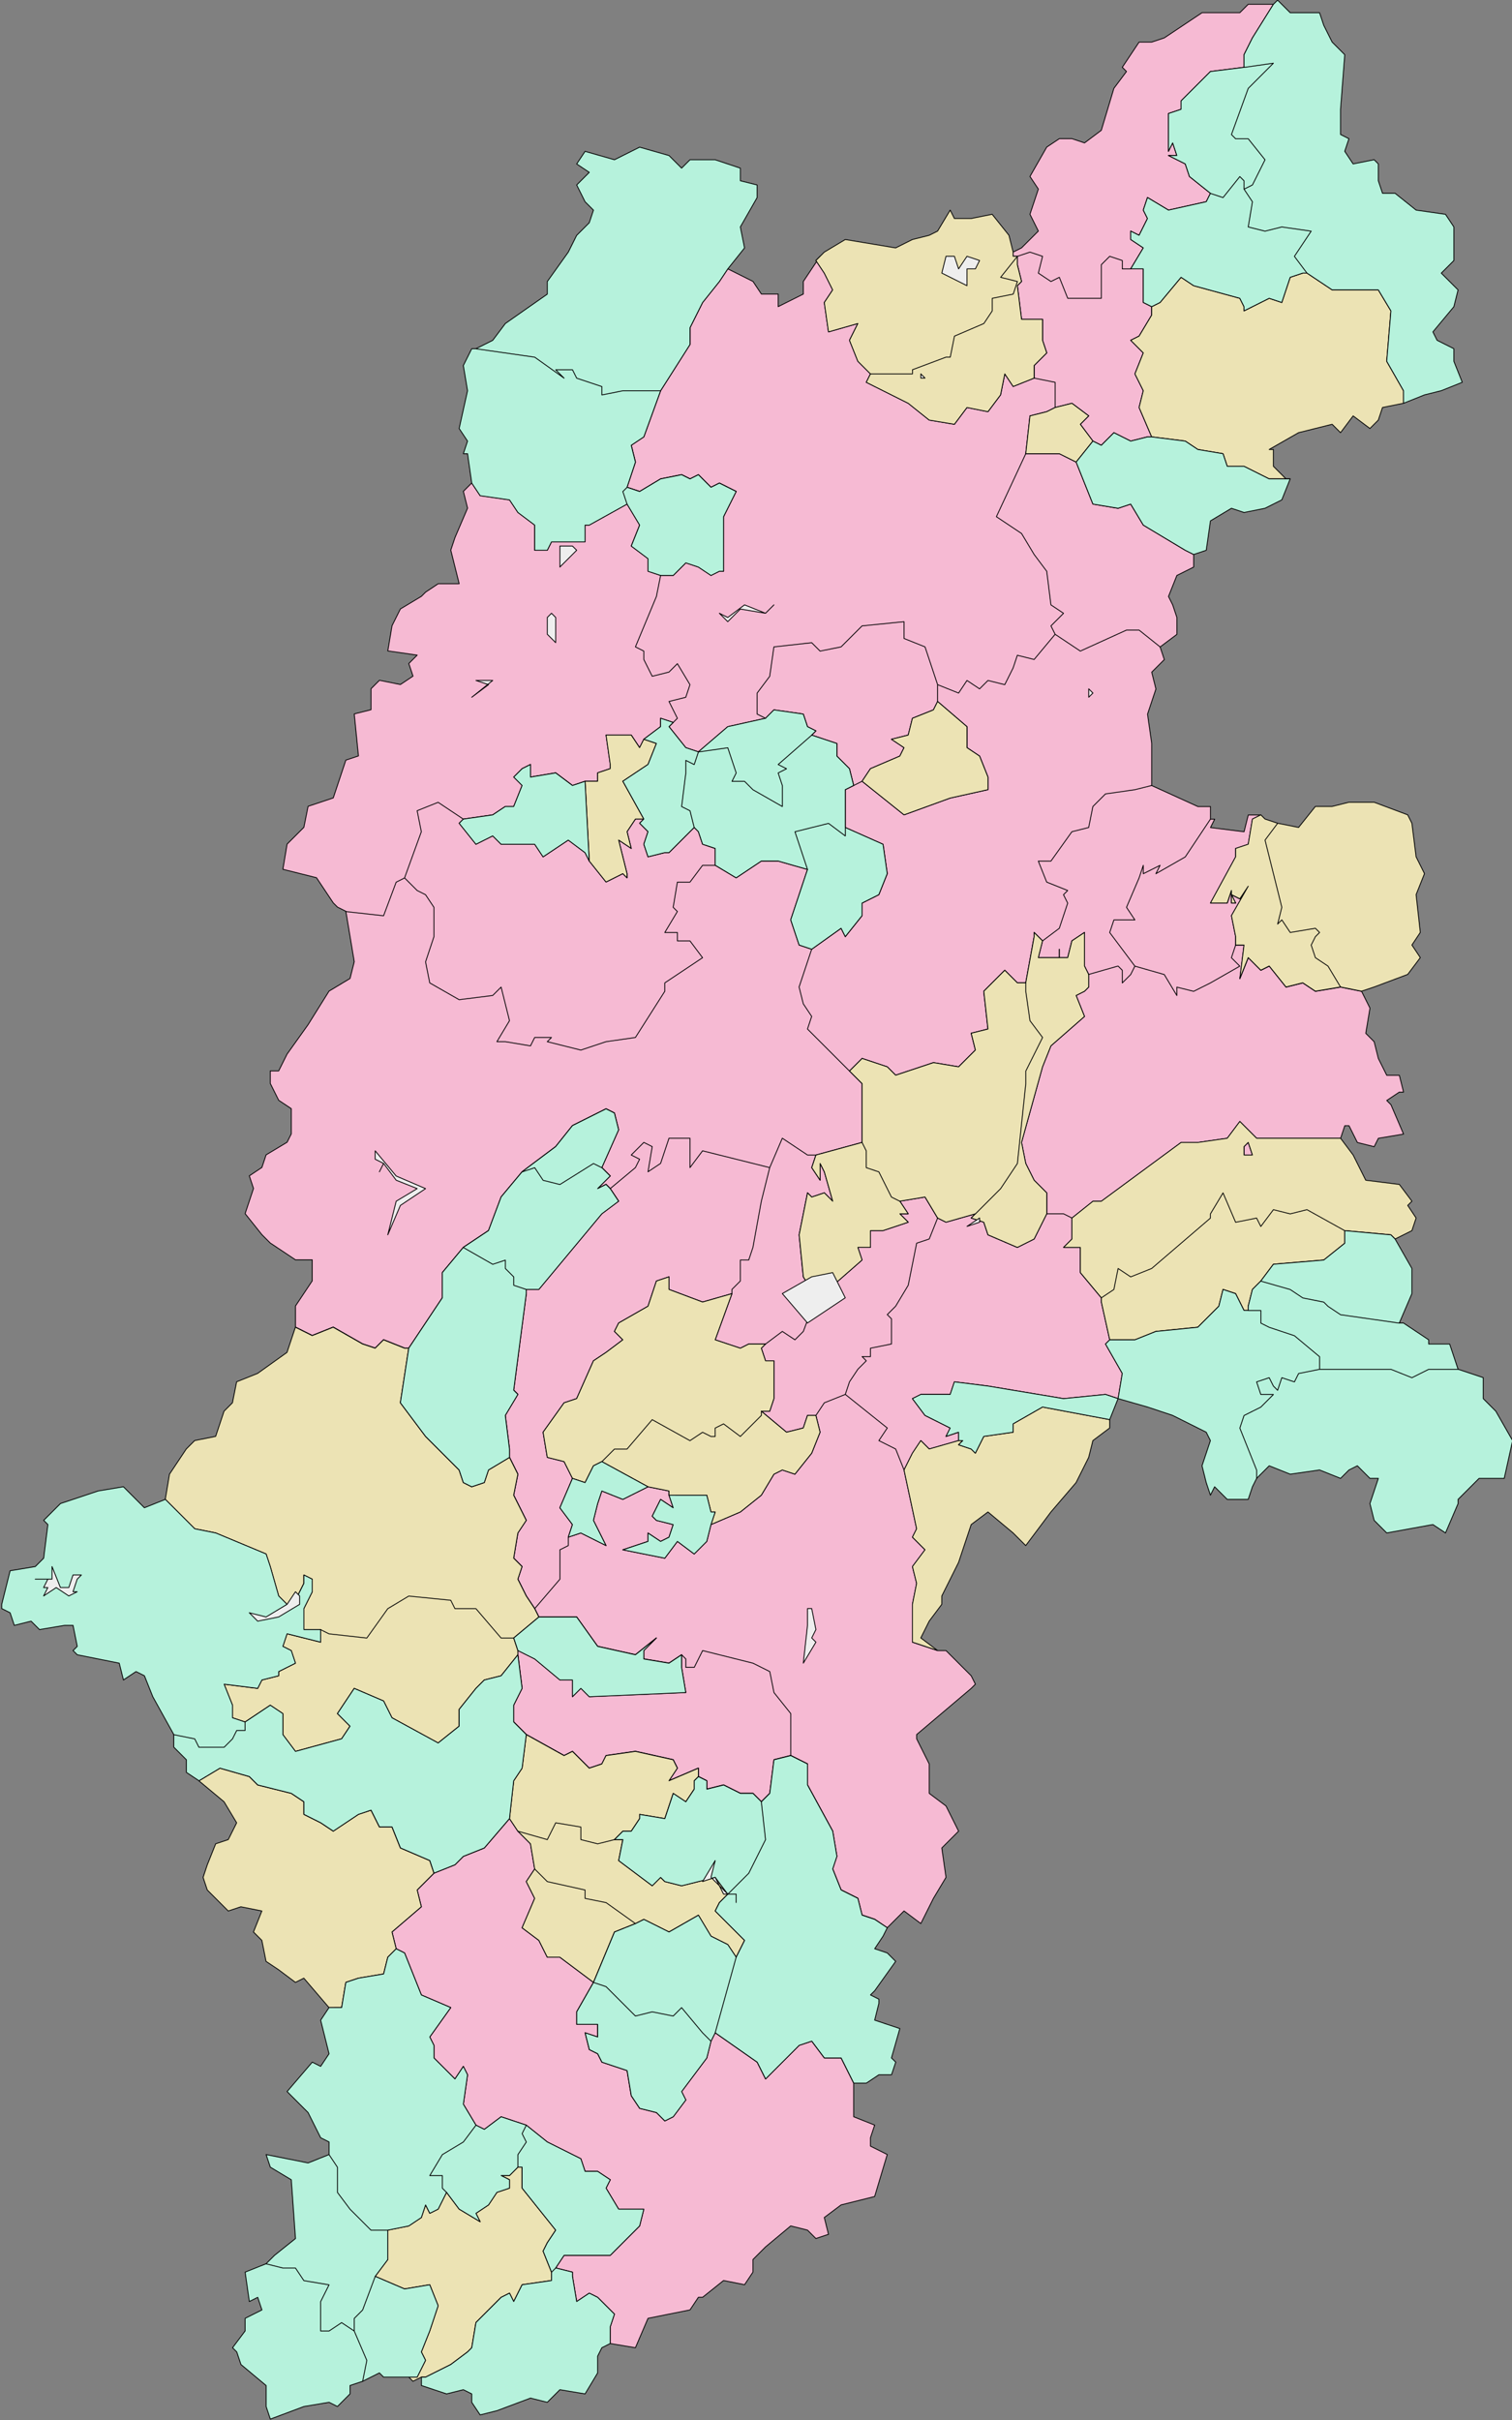 <?xml version="1.0" encoding="UTF-8" standalone="no"?>
<!-- Created with Inkscape (http://www.inkscape.org/) -->

<svg
   xmlns:dc="http://purl.org/dc/elements/1.1/"
   xmlns:cc="http://creativecommons.org/ns#"
   xmlns:rdf="http://www.w3.org/1999/02/22-rdf-syntax-ns#"
   xmlns:svg="http://www.w3.org/2000/svg"
   xmlns="http://www.w3.org/2000/svg"
   xmlns:sodipodi="http://sodipodi.sourceforge.net/DTD/sodipodi-0.dtd"
   xmlns:inkscape="http://www.inkscape.org/namespaces/inkscape"
   width="285.18mm"
   height="456.193mm"
   viewBox="0 0 285.18 456.193"
   version="1.1"
   id="svg7005"
   inkscape:version="0.92.4 (5da689c313, 2019-01-14)"
   sodipodi:docname="part_nagano.svg">
  <rect x="0" y="0" width="285.18" height="456.193" fill="#808080" stroke="none"/>
  <defs
     id="defs6999" />
  <sodipodi:namedview
     id="base"
     pagecolor="#ffffff"
     bordercolor="#666666"
     borderopacity="1.0"
     inkscape:pageopacity="0.0"
     inkscape:pageshadow="2"
     inkscape:zoom="0.35"
     inkscape:cx="58.922954"
     inkscape:cy="796.38292"
     inkscape:document-units="mm"
     inkscape:current-layer="layer1"
     showgrid="false"
     fit-margin-top="0"
     fit-margin-left="0"
     fit-margin-right="0"
     fit-margin-bottom="0"
     inkscape:window-width="1511"
     inkscape:window-height="1582"
     inkscape:window-x="1513"
     inkscape:window-y="409"
     inkscape:window-maximized="0" />
  <g
     inkscape:label="レイヤー 1"
     inkscape:groupmode="layer"
     id="layer1"
     transform="translate(36.001,96.65)">
    <g
       id="g6698"
       transform="matrix(2.992,0,0,2.992,1917.269,-564.893)">
      <path
         style="fill:#f6bad3;stroke:#000000;stroke-width:0.053;stroke-linejoin:round"
         inkscape:connector-curvature="0"
         d="m -609.335,302.027 0.529,-0.794 h 0.265 l 1.323,-1.058 1.323,0.265 0.529,-0.794 v -0.794 l 0.794,-0.794 1.587,-1.323 1.058,0.265 0.529,0.529 0.794,-0.265 -0.265,-1.058 1.058,-0.794 2.117,-0.529 0.794,-2.646 -1.058,-0.529 v -0.529 l 0.265,-0.794 -1.323,-0.529 v -1.058 -1.058 l -0.794,-1.587 h -1.058 l -0.794,-1.058 -0.794,0.265 -2.117,2.117 -0.529,-1.058 -2.646,-1.852 -0.265,0.529 -0.265,1.058 -1.587,2.117 0.265,0.529 -0.794,1.058 -0.529,0.265 -0.529,-0.529 -1.058,-0.265 -0.529,-0.794 -0.265,-1.587 -1.587,-0.529 -0.265,-0.529 -0.529,-0.265 -0.265,-1.058 0.794,0.265 v -0.794 h -0.529 -0.794 v -0.794 l 1.058,-1.852 -2.117,-1.587 h -0.794 l -0.529,-1.058 -1.058,-0.794 0.794,-1.852 -0.529,-1.058 0.529,-0.794 -0.265,-1.587 -0.794,-0.794 -0.529,-0.794 -1.587,1.852 -1.323,0.529 -0.529,0.529 -1.323,0.529 -1.058,1.058 0.265,1.058 -1.852,1.587 0.265,1.058 0.529,0.265 1.058,2.646 1.852,0.794 -1.323,1.852 0.265,0.529 v 0.794 l 1.323,1.323 0.529,-0.794 0.265,0.529 -0.265,1.852 0.794,1.323 0.529,0.265 1.058,-0.794 1.587,0.529 1.323,1.058 2.117,1.058 0.265,0.794 h 0.794 l 0.794,0.529 -0.265,0.529 0.794,1.323 h 1.587 l -0.265,1.058 -1.852,1.852 h -1.587 -1.323 l -0.529,0.794 1.058,0.265 v 0.265 l 0.265,1.587 0.794,-0.529 0.529,0.265 1.058,1.058 -0.265,0.794 v 1.058 l 1.587,0.265 0.794,-1.852 z m 12.435,-24.077 1.058,-1.058 1.058,0.794 0.794,-1.587 0.794,-1.323 -0.265,-1.852 0.794,-0.794 0.265,-0.265 -0.794,-1.587 -1.058,-0.794 v -0.794 -1.058 l -0.794,-1.587 v -0.265 l 3.44,-2.91 0.265,-0.265 -0.265,-0.529 -1.587,-1.587 h -0.529 l -1.587,-0.529 v -2.381 l 0.265,-1.323 -0.265,-1.058 0.794,-1.058 -0.794,-0.794 0.265,-0.529 -0.794,-3.704 0.529,-1.058 0.529,-0.794 0.529,0.529 1.852,-0.529 v -0.529 l -0.794,0.265 0.265,-0.529 -1.587,-0.794 -0.794,-1.058 0.529,-0.265 h 0.529 1.323 l 0.265,-0.794 2.117,0.265 4.763,0.794 2.646,-0.265 0.794,0.265 0.265,-1.587 -1.058,-1.852 0.265,-0.265 -0.529,-2.381 v -0.265 l -1.323,-1.587 v -1.587 h -0.265 -0.794 l 0.529,-0.529 v -1.323 l 1.323,-1.058 h 0.529 l 5.027,-3.704 h 1.058 l 1.852,-0.265 0.794,-1.058 1.058,1.058 h 1.852 3.44 l 0.265,-0.794 h 0.265 l 0.529,1.058 1.058,0.265 0.265,-0.529 1.587,-0.265 -0.794,-1.852 -0.265,-0.265 0.794,-0.529 h 0.265 l -0.265,-1.058 h -0.794 l -0.529,-1.058 -0.265,-1.058 -0.529,-0.529 0.265,-1.587 -0.529,-1.058 -1.323,-0.265 -1.587,0.265 -0.794,-0.529 -1.058,0.265 -1.058,-1.323 -0.529,0.265 -0.794,-0.794 -0.529,1.323 0.265,-2.117 h -0.529 v -0.529 l -0.265,-1.323 1.058,-1.852 -0.529,0.794 -0.529,-0.265 0.265,0.529 h -0.265 v -0.794 l -0.265,0.794 h -1.058 l 1.587,-2.91 v -0.529 l 0.794,-0.265 0.265,-1.587 0.529,-0.265 h -0.794 l -0.265,1.058 -2.117,-0.265 0.265,-0.529 h -0.265 v -0.794 h -0.794 l -2.91,-1.323 v -2.646 l -0.265,-1.852 0.529,-1.587 -0.265,-1.058 0.794,-0.794 -0.265,-0.794 1.058,-0.794 V 195.4 l -0.265,-0.794 -0.265,-0.529 0.529,-1.323 1.058,-0.529 v -0.794 l -0.529,-0.265 -2.646,-1.587 -0.794,-1.323 -0.794,0.265 -1.587,-0.265 -1.058,-2.646 -1.058,-0.529 h -2.117 l 0.265,-2.381 1.058,-0.265 0.529,-0.265 1.058,-0.265 1.058,0.794 -0.529,0.529 0.794,1.058 0.529,0.265 0.794,-0.794 1.058,0.529 1.058,-0.265 h 0.265 l -0.794,-1.852 0.265,-1.058 -0.529,-1.058 0.529,-1.323 -0.794,-0.794 0.529,-0.265 0.794,-1.323 v -0.529 l -0.529,-0.265 v -2.117 h -0.794 l 0.794,-1.323 -0.794,-0.529 v -0.529 l 0.529,0.265 0.529,-1.058 -0.265,-0.529 0.265,-0.794 1.323,0.794 2.381,-0.529 0.265,-0.529 -1.323,-1.058 -0.265,-0.794 -1.058,-0.529 h 0.529 l -0.265,-0.794 -0.265,0.529 V 163.65 l 0.794,-0.265 v -0.529 l 1.852,-1.852 2.117,-0.265 v -0.794 l 0.529,-1.058 1.323,-2.117 h -1.587 l -0.529,0.529 h -2.381 l -2.381,1.587 -0.794,0.265 h -0.794 l -1.058,1.587 0.265,0.265 -0.794,1.058 -0.794,2.646 -1.058,0.794 -0.794,-0.265 h -0.794 l -0.794,0.529 -1.058,1.852 0.529,0.794 -0.529,1.587 0.529,1.058 -1.058,1.058 -0.529,0.265 v 0.265 h 0.265 v 0.529 l 0.265,1.058 -0.265,0.265 0.265,2.117 h 1.323 v 1.323 l 0.265,0.794 -0.794,0.794 v 0.794 l -1.323,0.529 -0.529,-0.794 -0.265,1.323 -0.794,1.058 -1.323,-0.265 -0.794,1.058 -1.587,-0.265 -1.323,-1.058 -2.646,-1.323 0.265,-0.529 -0.794,-0.794 -0.529,-1.323 0.529,-1.058 -1.852,0.529 -0.265,-1.852 0.529,-0.794 -0.529,-1.058 -0.529,-0.794 0.265,-0.265 -1.058,1.587 v 0.794 l -1.587,0.794 v -0.794 h -1.058 l -0.529,-0.794 -1.058,-0.529 -0.529,-0.265 -0.529,0.794 -1.058,1.323 -0.794,1.587 v 1.058 l -1.852,2.91 -1.058,2.91 -0.794,0.529 0.265,1.058 -0.529,1.587 0.794,0.265 1.323,-0.794 1.323,-0.265 0.529,0.265 0.529,-0.265 0.794,0.794 0.529,-0.265 1.058,0.529 -0.794,1.587 v 3.44 h -0.265 l -0.529,0.265 -0.794,-0.529 -0.794,-0.265 -0.794,0.794 h -0.794 l -0.794,-0.265 v -0.794 l -1.058,-0.794 0.529,-1.323 -0.794,-1.323 -2.381,1.323 h -0.265 v 1.058 h -2.117 l -0.265,0.529 h -0.794 v -1.587 l -1.058,-0.794 -0.529,-0.794 -1.852,-0.265 -0.529,-0.794 -0.529,0.529 0.265,1.058 -0.794,1.852 -0.265,0.794 0.529,2.117 h -1.323 l -0.794,0.529 -0.265,0.265 -1.323,0.794 -0.529,1.058 -0.265,1.587 1.852,0.265 -0.529,0.529 0.265,0.794 -0.794,0.529 -1.323,-0.265 -0.529,0.529 v 0.794 0.529 l -1.058,0.265 0.265,2.646 -0.794,0.265 -0.794,2.381 -1.587,0.529 -0.265,1.323 -1.058,1.058 -0.265,1.587 2.117,0.529 1.058,1.587 0.265,0.265 0.529,0.265 0.529,3.175 -0.265,1.058 -1.323,0.794 -1.323,2.117 -1.323,1.852 -0.529,1.058 h -0.529 v 0.794 l 0.529,1.058 0.794,0.529 v 1.587 l -0.265,0.529 -1.323,0.794 -0.265,0.794 -0.794,0.529 0.265,0.794 -0.529,1.587 1.058,1.323 0.529,0.529 1.587,1.058 h 1.058 v 1.323 l -1.058,1.587 v 1.058 0.265 l 1.058,0.529 1.323,-0.529 1.852,1.058 0.794,0.265 0.529,-0.529 1.323,0.529 h 0.265 l 2.117,-3.175 v -1.587 l 1.323,-1.587 1.587,-1.058 0.794,-2.117 1.323,-1.587 2.117,-1.587 1.058,-1.323 2.117,-1.058 0.529,0.265 0.265,1.058 -1.058,2.381 0.529,0.529 -0.794,0.794 0.529,-0.265 0.265,0.265 0.529,0.794 -1.058,0.794 -3.969,4.763 h -0.794 v 0.265 l -0.794,6.085 0.265,0.265 -0.794,1.323 0.265,2.117 v 0.529 l 0.529,1.058 -0.265,1.323 0.794,1.587 -0.529,0.794 -0.265,1.587 0.529,0.529 -0.265,0.794 0.529,1.058 0.529,0.794 0.265,0.529 h 2.381 l 1.323,1.852 2.381,0.529 1.323,-1.058 -0.794,0.794 v 0.529 l 1.587,0.265 0.794,-0.529 v 0.794 l 0.265,1.587 -6.085,0.265 -0.529,-0.529 -0.529,0.529 v -1.058 h -0.794 l -1.587,-1.323 -1.058,-0.529 v 0.265 l 0.265,2.117 -0.529,1.058 v 1.058 l 0.794,0.794 2.381,1.323 0.529,-0.265 1.058,1.058 0.794,-0.265 0.265,-0.529 1.852,-0.265 2.381,0.529 0.265,0.529 -0.529,0.794 1.852,-0.794 v 0.529 l 0.529,0.265 v 0.529 l 1.058,-0.265 1.058,0.529 h 0.794 l 0.529,0.529 0.529,-0.529 0.265,-2.117 1.058,-0.265 1.058,0.529 v 1.323 l 1.587,2.91 0.265,1.587 -0.265,0.794 0.529,1.323 1.058,0.529 0.265,1.058 0.794,0.265 z m -14.023,-23.283 -2.646,-0.529 1.587,-0.529 v -0.529 l 0.794,0.529 0.529,-0.265 0.265,-0.794 -1.058,-0.265 -0.265,-0.265 0.529,-1.058 0.794,0.529 -0.265,-0.794 v -0.265 l -1.323,-0.265 -1.587,0.794 -1.323,-0.529 -0.265,0.794 -0.265,1.058 0.794,1.587 -1.587,-0.794 -0.794,0.265 0.265,-0.794 -0.794,-1.058 0.794,-1.852 -0.529,-1.058 -1.058,-0.265 -0.265,-1.587 1.323,-1.852 0.794,-0.265 1.058,-2.381 0.794,-0.529 1.058,-0.794 -0.529,-0.529 0.265,-0.529 1.852,-1.058 0.529,-1.587 0.794,-0.265 v 0.794 l 2.117,0.794 1.852,-0.529 -1.058,2.91 1.587,0.529 0.529,-0.265 h 1.058 l -0.265,0.265 0.265,0.794 h 0.529 v 2.381 l -0.265,0.794 h -0.529 l 1.587,1.323 1.058,-0.265 0.265,-0.794 h 0.529 l 0.265,1.058 -0.529,1.323 -1.058,1.323 -0.794,-0.265 -0.529,0.265 -0.794,1.323 -1.323,1.058 -1.852,0.794 -0.265,1.058 -0.794,0.794 -1.058,-0.794 z m 8.467,-20.373 0.529,-2.646 0.265,0.265 0.794,-0.265 0.529,0.529 -0.529,-1.852 -0.265,-0.529 v 1.058 l -0.529,-0.794 0.265,-0.794 2.91,-0.794 v -1.058 -2.646 l -0.794,-0.794 0.794,-0.794 1.587,0.529 0.529,0.529 2.381,-0.794 1.587,0.265 1.058,-1.058 -0.265,-1.058 1.058,-0.265 -0.265,-2.381 0.529,-0.529 0.794,-0.794 0.794,0.794 h 0.529 l 0.529,-2.91 v -0.265 l 0.529,0.529 -0.265,1.058 h 1.323 v -0.529 0.529 h 0.529 l 0.265,-1.058 0.794,-0.529 v 2.117 l 0.265,0.529 v 0.794 l -0.265,0.265 -0.529,0.265 0.529,1.323 -2.117,1.852 -0.529,1.323 -1.323,4.763 0.265,1.323 0.529,1.058 0.794,0.794 v 1.323 l -0.794,1.587 -1.058,0.529 -1.852,-0.794 -0.265,-0.794 -0.794,-0.265 0.265,-0.265 -1.852,0.529 -0.529,-0.265 -0.794,-1.323 -1.587,0.265 0.529,0.794 h -0.529 l 0.529,0.529 -1.587,0.529 h -0.794 v 1.058 h -0.794 l 0.265,0.794 -2.117,1.852 -0.794,0.529 -0.794,-1.323 z m 0.794,-17.992 -0.794,-0.265 -0.529,-1.587 1.058,-3.175 -1.852,-0.529 h -1.058 l -1.587,1.058 -1.323,-0.794 v -1.058 l -0.794,-0.265 -0.265,-0.794 -0.265,-0.265 -1.587,1.587 h -0.265 l -1.058,0.265 -0.265,-0.794 0.265,-0.794 -0.529,-0.529 0.265,-0.265 h -0.529 l -0.529,0.794 0.265,1.058 -0.794,-0.529 0.529,2.117 v 0.265 l -0.265,-0.265 -1.058,0.529 -1.058,-1.323 -0.265,-0.529 -1.058,-0.794 -1.587,1.058 -0.529,-0.794 h -2.117 l -0.529,-0.529 -1.058,0.529 -1.058,-1.323 0.265,-0.265 1.852,-0.265 0.794,-0.529 h 0.529 l 0.529,-1.323 -0.529,-0.529 0.529,-0.529 0.529,-0.265 v 0.794 l 1.587,-0.265 1.058,0.794 0.794,-0.265 h 0.794 v -0.529 l 0.794,-0.265 v -0.265 l -0.265,-1.852 h 1.587 l 0.529,0.794 0.265,-0.529 1.058,-0.794 V 201.75 l 0.794,0.265 -0.265,0.265 1.058,1.323 0.794,0.265 1.852,-1.587 2.381,-0.529 0.529,-0.529 1.852,0.265 0.265,0.794 0.529,0.265 -0.265,0.265 1.587,0.529 v 0.794 l 0.794,0.794 0.265,1.058 -0.529,0.265 v 2.381 l 2.381,1.058 0.265,1.852 -0.529,1.323 -1.058,0.529 v 0.794 l -1.058,1.323 -0.265,-0.529 z m 3.175,-10.583 0.529,-0.794 1.852,-0.794 0.265,-0.529 -0.794,-0.529 1.058,-0.265 0.265,-1.058 1.323,-0.529 0.265,-0.529 1.852,1.587 v 1.323 l 0.794,0.529 0.529,1.323 v 0.794 l -2.381,0.529 -2.91,1.058 z m 24.077,23.019 v 0.529 h 0.529 l -0.265,-0.794 z"
         id="path6633" />
      <path
         style="fill:#ece3b4;stroke:#000000;stroke-width:0.053;stroke-linejoin:round"
         inkscape:connector-curvature="0"
         d="m -626.269,306.26 h 0.265 l 1.587,-0.794 1.058,-0.794 0.265,-0.265 0.265,-1.587 1.587,-1.587 0.529,-0.265 0.265,0.529 0.529,-1.058 1.852,-0.265 v -0.529 l -0.529,-1.323 0.265,-0.529 0.529,-0.794 -2.117,-2.646 v -1.323 h -0.265 l -0.529,0.529 h -0.529 l 0.529,0.265 v 0.529 l -0.794,0.265 -0.529,0.794 -0.794,0.529 0.265,0.529 -1.323,-0.794 -0.794,-1.058 -0.529,1.058 -0.529,0.265 -0.265,-0.529 -0.265,0.794 -0.794,0.529 -1.323,0.265 v 1.852 l -0.794,1.058 1.852,0.794 1.587,-0.265 0.529,1.323 -0.529,1.587 -0.529,1.323 0.265,0.529 -0.529,1.058 h -0.529 l 0.265,0.265 z m -5.027,-23.283 0.265,-1.587 0.794,-0.265 1.587,-0.265 0.265,-1.058 0.529,-0.529 -0.265,-1.058 1.852,-1.587 -0.265,-1.058 1.058,-1.058 -0.265,-0.794 -1.852,-0.794 -0.529,-1.323 h -0.794 l -0.529,-1.058 -0.794,0.265 -1.587,1.058 -0.794,-0.529 -1.058,-0.529 v -0.794 l -0.794,-0.529 -2.117,-0.529 -0.529,-0.529 -1.852,-0.529 -1.323,0.794 1.587,1.323 0.794,1.323 -0.529,1.058 -0.794,0.265 -0.529,1.323 -0.265,0.794 0.265,0.794 1.323,1.323 0.794,-0.265 1.323,0.265 -0.529,1.323 0.529,0.529 0.265,1.323 0.794,0.529 1.058,0.794 0.529,-0.265 1.587,1.852 z m 15.875,-1.587 1.323,-3.175 1.323,-0.529 0.529,-0.265 1.587,0.794 1.852,-1.058 0.794,1.323 1.058,0.529 0.529,0.794 0.529,-1.058 -1.852,-1.852 0.265,-0.529 0.529,-0.529 -0.794,-1.058 -2.117,0.529 -1.058,-0.265 -0.265,-0.265 -0.529,0.529 -1.058,-0.794 -1.058,-0.794 0.265,-1.323 h -0.529 l 0.529,-0.529 h 0.529 l 0.529,-0.794 v -0.265 l 1.587,0.265 0.529,-1.587 0.794,0.529 0.529,-0.794 v -0.529 l 0.265,-0.265 v -0.529 l -1.852,0.794 0.529,-0.794 -0.265,-0.529 -2.381,-0.529 -1.852,0.265 -0.265,0.529 -0.794,0.265 -1.058,-1.058 -0.529,0.265 -2.381,-1.323 -0.265,2.117 -0.529,0.794 -0.265,2.381 0.529,0.794 0.794,0.794 0.265,1.587 -0.529,0.794 0.529,1.058 -0.794,1.852 1.058,0.794 0.529,1.058 h 0.794 z m -15.875,-15.346 0.529,-0.794 -0.794,-0.794 1.058,-1.587 1.852,0.794 0.529,1.058 2.91,1.587 1.323,-1.058 v -1.058 l 1.058,-1.323 0.529,-0.529 1.058,-0.265 1.058,-1.323 v -0.265 l -0.265,-0.794 1.587,-1.323 -0.265,-0.529 -0.529,-0.794 -0.529,-1.058 0.265,-0.794 -0.529,-0.529 0.265,-1.587 0.529,-0.794 -0.794,-1.587 0.265,-1.323 -0.529,-1.058 -1.323,0.794 -0.265,0.794 -0.794,0.265 -0.529,-0.265 -0.265,-0.794 -2.117,-2.117 -1.587,-2.117 0.529,-3.44 h -0.265 l -1.323,-0.529 -0.529,0.529 -0.794,-0.265 -1.852,-1.058 -1.323,0.529 -1.058,-0.529 -0.529,1.587 -1.852,1.323 -1.323,0.529 -0.265,1.323 -0.529,0.529 -0.529,1.587 -1.323,0.265 -0.529,0.529 -1.058,1.587 -0.265,1.587 1.852,1.852 1.323,0.265 3.175,1.323 0.265,0.794 0.529,1.852 0.794,0.794 0.794,-1.587 v -0.529 l 0.529,0.265 v 0.794 l -0.529,1.058 v 1.323 h 1.058 v 0.794 l -2.117,-0.529 -0.265,0.794 0.529,0.265 0.265,0.794 -1.058,0.529 v 0.265 l -1.058,0.265 -0.265,0.529 -2.117,-0.265 0.529,1.323 v 0.794 l 0.794,0.265 1.587,-1.058 0.794,0.529 v 1.323 l 0.794,1.058 z m 37.835,-8.996 1.058,-2.117 0.794,-2.381 1.058,-0.794 1.587,1.323 0.794,0.794 1.587,-2.117 1.587,-1.852 0.794,-1.587 0.265,-1.058 1.058,-0.794 v -0.529 l -4.233,-0.794 -1.852,1.058 v 0.529 l -1.852,0.265 -0.529,1.058 -0.265,-0.265 -0.794,-0.265 0.265,-0.265 h -0.265 l -1.852,0.529 -0.529,-0.529 -0.529,0.794 -0.529,1.058 0.794,3.704 -0.265,0.529 0.794,0.794 -0.794,1.058 0.265,1.058 -0.265,1.323 v 2.381 l 1.587,0.529 -1.058,-0.794 0.529,-1.058 0.794,-1.058 z m -14.552,-4.498 1.852,-0.794 1.323,-1.058 0.794,-1.323 0.529,-0.265 0.794,0.265 1.058,-1.323 0.529,-1.323 -0.265,-1.058 h -0.529 l -0.265,0.794 -1.058,0.265 -1.587,-1.323 h 0.529 l 0.265,-0.794 v -2.381 h -0.529 l -0.265,-0.794 0.265,-0.265 h -1.058 l -0.529,0.265 -1.587,-0.529 1.058,-2.91 -1.852,0.529 -2.117,-0.794 v -0.794 l -0.794,0.265 -0.529,1.587 -1.852,1.058 -0.265,0.529 0.529,0.529 -1.058,0.794 -0.794,0.529 -1.058,2.381 -0.794,0.265 -1.323,1.852 0.265,1.587 1.058,0.265 0.529,1.058 0.794,0.265 0.529,-1.058 0.529,-0.265 2.91,1.587 1.323,0.265 v 0.265 h 2.381 l 0.265,1.058 h 0.265 z m 28.046,-12.171 2.646,-0.265 1.323,-1.323 0.265,-1.058 0.794,0.265 0.529,1.058 h 0.265 v -0.265 l 0.265,-1.058 0.529,-0.529 0.794,-1.058 3.175,-0.265 1.323,-1.058 v -0.794 l 2.91,0.265 0.265,0.265 1.058,-0.529 0.265,-0.794 -0.529,-0.794 0.265,-0.265 -0.794,-1.058 -2.117,-0.265 -0.794,-1.587 -0.794,-1.058 h -3.44 -1.852 l -1.058,-1.058 -0.794,1.058 -1.852,0.265 h -1.058 l -5.027,3.704 h -0.529 l -1.323,1.058 v 1.323 l -0.529,0.529 h 0.794 0.265 v 1.587 l 1.323,1.587 v 0.265 l 0.529,2.381 h 1.587 z m -20.637,-2.646 2.117,-1.852 -0.265,-0.794 h 0.794 v -1.058 h 0.794 l 1.587,-0.529 -0.529,-0.529 h 0.529 l -0.529,-0.794 1.587,-0.265 0.794,1.323 0.529,0.265 1.852,-0.529 -0.265,0.265 0.794,0.265 0.265,0.794 1.852,0.794 1.058,-0.529 0.794,-1.587 v -1.323 l -0.794,-0.794 -0.529,-1.058 -0.265,-1.323 1.323,-4.763 0.529,-1.323 2.117,-1.852 -0.529,-1.323 0.529,-0.265 0.265,-0.265 v -0.794 l -0.265,-0.529 v -2.117 l -0.794,0.529 -0.265,1.058 h -0.529 v -0.529 0.529 h -1.323 l 0.265,-1.058 -0.529,-0.529 v 0.265 l -0.529,2.91 h -0.529 l -0.794,-0.794 -0.794,0.794 -0.529,0.529 0.265,2.381 -1.058,0.265 0.265,1.058 -1.058,1.058 -1.587,-0.265 -2.381,0.794 -0.529,-0.529 -1.587,-0.529 -0.794,0.794 0.794,0.794 v 2.646 1.058 l -2.91,0.794 -0.265,0.794 0.529,0.794 v -1.058 l 0.265,0.529 0.529,1.852 -0.529,-0.529 -0.794,0.265 -0.265,-0.265 -0.529,2.646 0.265,2.646 0.794,1.323 z m 26.194,-8.996 0.265,-0.265 0.265,0.794 h -0.529 z m 7.408,-9.79 0.794,-0.265 2.117,-0.794 0.794,-1.058 -0.529,-0.794 0.529,-0.794 -0.265,-2.381 0.529,-1.323 -0.529,-1.058 -0.265,-2.117 -0.265,-0.529 -2.117,-0.794 h -1.587 l -1.058,0.265 h -1.058 l -1.058,1.323 -1.323,-0.265 -0.794,-0.265 -0.265,-0.265 -0.529,0.265 -0.265,1.587 -0.794,0.265 v 0.529 l -1.587,2.91 h 1.058 l 0.265,-0.794 v 0.794 h 0.265 l -0.265,-0.529 0.529,0.265 0.529,-0.794 -1.058,1.852 0.265,1.323 v 0.529 h 0.529 l -0.265,2.117 0.529,-1.323 0.794,0.794 0.529,-0.265 1.058,1.323 1.058,-0.265 0.794,0.529 1.587,-0.265 z m -46.302,-7.408 -0.529,-2.117 0.794,0.529 -0.265,-1.058 0.529,-0.794 h 0.529 l -1.323,-2.381 1.587,-1.058 0.529,-1.323 -0.794,-0.265 -0.265,0.529 -0.529,-0.794 h -1.587 l 0.265,1.852 v 0.265 l -0.794,0.265 v 0.529 h -0.794 l 0.265,5.027 1.058,1.323 1.058,-0.529 0.265,0.265 z m 41.804,-24.871 h -0.265 l -0.794,-0.794 v -1.058 h -0.265 l 1.852,-1.058 2.117,-0.529 0.529,0.529 0.794,-1.058 1.058,0.794 0.529,-0.529 0.265,-0.794 1.323,-0.265 v -0.794 l -1.058,-1.852 0.265,-3.175 -0.794,-1.323 h -1.587 -1.323 l -1.587,-1.058 h -0.265 l -0.794,0.265 -0.529,1.587 -0.794,-0.265 -1.587,0.794 v -0.265 l -0.265,-0.529 -2.91,-0.794 -0.794,-0.529 -1.323,1.587 -0.529,0.265 V 176.35 l -0.794,1.323 -0.529,0.265 0.794,0.794 -0.529,1.323 0.529,1.058 -0.265,1.058 0.794,1.852 2.117,0.265 0.794,0.529 1.587,0.265 0.265,0.794 h 1.058 l 1.587,0.794 z m -13.494,-1.058 1.058,-1.323 -0.794,-1.058 0.529,-0.529 -1.058,-0.794 -1.058,0.265 -0.529,0.265 -1.058,0.265 -0.265,2.381 h 2.117 z m -4.763,-4.233 0.265,-1.323 0.529,0.794 1.323,-0.529 V 179.525 l 0.794,-0.794 -0.265,-0.794 v -1.323 h -1.323 l -0.265,-2.117 0.265,-0.265 -0.265,-1.058 v -0.529 h -0.265 v -0.265 l -0.265,-1.058 -1.058,-1.323 -1.323,0.265 h -1.058 l -0.265,-0.529 -0.794,1.323 -0.529,0.265 -1.058,0.265 -1.058,0.529 -3.175,-0.529 -1.323,0.794 -0.265,0.265 -0.265,0.265 0.529,0.794 0.529,1.058 -0.529,0.794 0.265,1.852 1.852,-0.529 -0.529,1.058 0.529,1.323 0.794,0.794 -0.265,0.529 2.646,1.323 1.323,1.058 1.587,0.265 0.794,-1.058 1.323,0.265 z m -6.35,22.754 -1.852,0.794 -0.529,0.794 2.646,2.117 2.91,-1.058 2.381,-0.529 v -0.794 l -0.529,-1.323 -0.794,-0.529 v -1.323 l -1.852,-1.587 -0.265,0.529 -1.323,0.529 -0.265,1.058 -1.058,0.265 0.794,0.529 z"
         id="path6635" />
      <path
         style="fill:#b6f2dc;stroke:#000000;stroke-width:0.053;stroke-linejoin:round"
         inkscape:connector-curvature="0"
         d="m -631.56,308.113 0.794,-0.794 v -0.529 l 0.794,-0.265 1.058,-0.529 0.265,0.265 h 0.794 0.794 0.529 l 0.529,-1.058 -0.265,-0.529 0.529,-1.323 0.529,-1.587 -0.529,-1.323 -1.587,0.265 -1.852,-0.794 0.794,-1.058 v -1.852 l 1.323,-0.265 0.794,-0.529 0.265,-0.794 0.265,0.529 0.529,-0.265 0.529,-1.058 0.794,1.058 1.323,0.794 -0.265,-0.529 0.794,-0.529 0.529,-0.794 0.794,-0.265 v -0.529 l -0.529,-0.265 h 0.529 l 0.529,-0.529 h 0.265 v 1.323 l 2.117,2.646 -0.529,0.794 -0.265,0.529 0.529,1.323 v 0.529 l -1.852,0.265 -0.529,1.058 -0.265,-0.529 -0.529,0.265 -1.587,1.587 -0.265,1.587 -0.265,0.265 -1.058,0.794 -1.587,0.794 h -0.265 v 0.529 l 1.587,0.529 1.058,-0.265 0.529,0.265 v 0.529 l 0.529,0.794 1.058,-0.265 2.117,-0.794 1.058,0.265 0.794,-0.794 1.587,0.265 0.794,-1.323 v -1.058 l 0.265,-0.529 0.529,-0.265 v -1.058 l 0.265,-0.794 -1.058,-1.058 -0.529,-0.265 -0.794,0.529 -0.265,-1.587 v -0.265 l -1.058,-0.265 0.529,-0.794 h 1.323 1.587 l 1.852,-1.852 0.265,-1.058 h -1.587 l -0.794,-1.323 0.265,-0.529 -0.794,-0.529 h -0.794 l -0.265,-0.794 -2.117,-1.058 -1.323,-1.058 -1.587,-0.529 -1.058,0.794 -0.529,-0.265 -0.794,-1.323 0.265,-1.852 -0.265,-0.529 -0.529,0.794 -1.323,-1.323 v -0.794 l -0.265,-0.529 1.323,-1.852 -1.852,-0.794 -1.058,-2.646 -0.529,-0.265 -0.529,0.529 -0.265,1.058 -1.587,0.265 -0.794,0.265 -0.265,1.587 h -0.794 l -0.529,0.794 0.529,2.117 -0.529,0.794 -0.529,-0.265 -1.587,1.852 1.323,1.323 0.794,1.587 0.529,0.265 v 0.794 l -1.323,0.529 -2.646,-0.529 0.265,0.794 1.323,0.794 0.265,3.704 -1.323,1.058 -0.529,0.529 -1.323,0.529 0.265,1.852 0.529,-0.265 0.265,0.794 -1.058,0.529 v 0.794 l -0.794,1.058 0.265,0.265 0.265,0.794 1.587,1.323 v 1.323 l 0.265,0.794 2.117,-0.794 1.587,-0.265 z m 34.925,-21.96 0.529,-1.852 -1.587,-0.529 0.265,-1.058 v -0.265 l -0.529,-0.265 0.265,-0.265 1.323,-1.852 -0.529,-0.529 -0.794,-0.265 0.529,-0.794 0.265,-0.529 -0.794,-0.529 -0.794,-0.265 -0.265,-1.058 -1.058,-0.529 -0.529,-1.323 0.265,-0.794 -0.265,-1.587 -1.587,-2.91 v -1.323 l -1.058,-0.529 -1.058,0.265 -0.265,2.117 -0.529,0.529 -0.529,-0.529 h -0.794 l -1.058,-0.529 -1.058,0.265 v -0.529 l -0.529,-0.265 -0.265,0.265 v 0.529 l -0.529,0.794 -0.794,-0.529 -0.529,1.587 -1.587,-0.265 v 0.265 l -0.529,0.794 h -0.529 l -0.529,0.529 h 0.529 l -0.265,1.323 1.058,0.794 1.058,0.794 0.529,-0.529 0.265,0.265 1.058,0.265 2.117,-0.529 0.794,1.058 -0.529,0.529 -0.265,0.529 1.852,1.852 -0.529,1.058 -0.529,-0.794 -1.058,-0.529 -0.794,-1.323 -1.852,1.058 -1.587,-0.794 -0.529,0.265 -1.323,0.529 -1.323,3.175 -1.058,1.852 v 0.794 h 0.794 0.529 v 0.794 l -0.794,-0.265 0.265,1.058 0.529,0.265 0.265,0.529 1.587,0.529 0.265,1.587 0.529,0.794 1.058,0.265 0.529,0.529 0.529,-0.265 0.794,-1.058 -0.265,-0.529 1.587,-2.117 0.265,-1.058 0.265,-0.529 2.646,1.852 0.529,1.058 2.117,-2.117 0.794,-0.265 0.794,1.058 h 1.058 l 0.794,1.587 h 0.794 l 0.794,-0.529 h 0.794 l 0.265,-0.794 z m -26.988,-12.7 1.323,-0.529 1.587,-1.852 0.265,-2.381 0.529,-0.794 0.265,-2.117 -0.794,-0.794 v -1.058 l 0.529,-1.058 -0.265,-2.117 -1.058,1.323 -1.058,0.265 -0.529,0.529 -1.058,1.323 v 1.058 l -1.323,1.058 -2.91,-1.587 -0.529,-1.058 -1.852,-0.794 -1.058,1.587 0.794,0.794 -0.529,0.794 -2.91,0.794 -0.794,-1.058 v -1.323 l -0.794,-0.529 -1.587,1.058 -0.794,-0.265 v -0.794 l -0.529,-1.323 2.117,0.265 0.265,-0.529 1.058,-0.265 v -0.265 l 1.058,-0.529 -0.265,-0.794 -0.529,-0.265 0.265,-0.794 2.117,0.529 v -0.794 h -1.058 v -1.323 l 0.529,-1.058 v -0.794 l -0.529,-0.265 v 0.529 l -0.794,1.587 -0.794,-0.794 -0.529,-1.852 -0.265,-0.794 -3.175,-1.323 -1.323,-0.265 -1.852,-1.852 -1.323,0.529 -1.323,-1.323 -1.587,0.265 -2.381,0.794 -1.058,1.058 0.265,0.265 -0.265,2.117 -0.529,0.529 -1.587,0.265 -0.529,2.117 v 0.265 l 0.529,0.265 0.265,0.794 1.058,-0.265 0.529,0.529 1.587,-0.265 h 0.529 l 0.265,1.323 -0.265,0.265 0.265,0.265 2.646,0.529 0.265,1.058 0.794,-0.529 0.529,0.265 0.529,1.323 1.323,2.381 v 0.794 l 0.794,0.794 v 0.794 l 0.794,0.529 1.323,-0.794 1.852,0.529 0.529,0.529 2.117,0.529 0.794,0.529 v 0.794 l 1.058,0.529 0.794,0.529 1.587,-1.058 0.794,-0.265 0.529,1.058 h 0.794 l 0.529,1.323 1.852,0.794 0.265,0.794 1.323,-0.529 z m 13.758,-11.906 v -0.794 l -0.794,0.529 -1.587,-0.265 v -0.529 l 0.794,-0.794 -1.323,1.058 -2.381,-0.529 -1.323,-1.852 h -2.381 l -1.587,1.323 0.265,0.794 1.058,0.529 1.587,1.323 h 0.794 v 1.058 l 0.529,-0.529 0.529,0.529 6.085,-0.265 z m 48.948,-10.583 1.323,-1.323 h 1.587 l 0.529,-2.381 -1.058,-1.852 -0.265,-0.265 -0.529,-0.529 v -1.323 l -1.587,-0.529 -0.529,-1.587 h -1.323 v -0.265 l -1.587,-1.058 h -0.265 l 0.794,-1.852 v -1.587 l -1.058,-1.852 -0.265,-0.265 -2.91,-0.265 v 0.794 l -1.323,1.058 -3.175,0.265 -0.794,1.058 -0.529,0.529 -0.265,1.058 v 0.265 h -0.265 l -0.529,-1.058 -0.794,-0.265 -0.265,1.058 -1.323,1.323 -2.646,0.265 -1.323,0.529 h -1.587 l -0.265,0.265 1.058,1.852 -0.265,1.587 1.852,0.529 1.587,0.529 2.117,1.058 0.265,0.529 -0.529,1.587 0.265,1.058 0.265,0.794 0.265,-0.529 0.794,0.794 h 1.323 l 0.265,-0.794 0.265,-0.529 0.794,-0.794 1.323,0.529 1.852,-0.265 1.323,0.529 0.529,-0.529 0.529,-0.265 0.794,0.794 h 0.529 l -0.529,1.587 0.265,1.058 0.529,0.529 0.265,0.265 2.91,-0.529 0.794,0.529 0.794,-1.852 z m -59.796,-2.646 v -0.529 l -0.265,-2.117 0.794,-1.323 -0.265,-0.265 0.794,-6.085 v -0.265 h 0.794 l 3.969,-4.763 1.058,-0.794 -0.529,-0.794 -0.265,-0.265 -0.529,0.265 0.794,-0.794 -0.529,-0.529 1.058,-2.381 -0.265,-1.058 -0.529,-0.265 -2.117,1.058 -1.058,1.323 -2.117,1.587 -1.323,1.587 -0.794,2.117 -1.587,1.058 -1.323,1.587 v 1.587 l -2.117,3.175 -0.529,3.44 1.587,2.117 2.117,2.117 0.265,0.794 0.529,0.265 0.794,-0.265 0.265,-0.794 z m 33.602,-3.175 4.233,0.794 0.529,-1.323 -0.794,-0.265 -2.646,0.265 -4.763,-0.794 -2.117,-0.265 -0.265,0.794 h -1.323 -0.529 l -0.529,0.265 0.794,1.058 1.587,0.794 -0.265,0.529 0.794,-0.265 v 0.529 h 0.265 l -0.265,0.265 0.794,0.265 0.265,0.265 0.529,-1.058 1.852,-0.265 v -0.529 z m -14.552,-28.84 1.852,-1.323 0.265,0.529 1.058,-1.323 v -0.794 l 1.058,-0.529 0.529,-1.323 -0.265,-1.852 -2.381,-1.058 v -2.381 l 0.529,-0.265 -0.265,-1.058 -0.794,-0.794 v -0.794 l -1.587,-0.529 0.265,-0.265 -0.529,-0.265 -0.265,-0.794 -1.852,-0.265 -0.529,0.529 -2.381,0.529 -1.852,1.587 -0.794,-0.265 -1.058,-1.323 0.265,-0.265 -0.794,-0.265 v 0.529 l -1.058,0.794 0.794,0.265 -0.529,1.323 -1.587,1.058 1.323,2.381 -0.265,0.265 0.529,0.529 -0.265,0.794 0.265,0.794 1.058,-0.265 h 0.265 l 1.587,-1.587 0.265,0.265 0.265,0.794 0.794,0.265 v 1.058 l 1.323,0.794 1.587,-1.058 h 1.058 l 1.852,0.529 -1.058,3.175 0.529,1.587 z m -14.023,-5.556 -0.265,-5.027 -0.794,0.265 -1.058,-0.794 -1.587,0.265 v -0.794 l -0.529,0.265 -0.529,0.529 0.529,0.529 -0.529,1.323 h -0.529 l -0.794,0.529 -1.852,0.265 -0.265,0.265 1.058,1.323 1.058,-0.529 0.529,0.529 h 2.117 l 0.529,0.794 1.587,-1.058 1.058,0.794 z m 4.498,-17.992 h 0.794 l 0.794,-0.794 0.794,0.265 0.794,0.529 0.529,-0.265 h 0.265 V 189.05 l 0.794,-1.587 -1.058,-0.529 -0.529,0.265 -0.794,-0.794 -0.529,0.265 -0.529,-0.265 -1.323,0.265 -1.323,0.794 -0.794,-0.265 0.529,-1.587 -0.265,-1.058 0.794,-0.529 1.058,-2.91 1.852,-2.91 v -1.058 l 0.794,-1.587 1.058,-1.323 0.529,-0.794 1.058,-1.323 -0.265,-1.323 1.058,-1.852 v -0.794 l -1.058,-0.265 v -0.265 -0.529 l -1.587,-0.529 h -1.587 l -0.529,0.529 -0.794,-0.794 -1.852,-0.529 -1.587,0.794 -1.852,-0.529 -0.529,0.794 0.794,0.529 -0.794,0.794 0.529,1.058 0.529,0.529 -0.265,0.794 -0.794,0.794 -0.529,1.058 -1.323,1.852 v 0.794 l -2.646,1.852 -0.794,1.058 -1.058,0.529 h -0.265 l -0.529,1.058 0.265,1.587 -0.529,2.381 0.529,0.794 -0.265,0.794 h 0.265 l 0.265,1.852 0.529,0.794 1.852,0.265 0.529,0.794 1.058,0.794 v 1.587 h 0.794 l 0.265,-0.529 h 2.117 v -1.058 h 0.265 l 2.381,-1.323 0.794,1.323 -0.529,1.323 1.058,0.794 v 0.794 z m 39.688,-6.085 h -1.323 l -1.587,-0.794 h -1.058 l -0.265,-0.794 -1.587,-0.265 -0.794,-0.529 -2.117,-0.265 h -0.265 l -1.058,0.265 -1.058,-0.529 -0.794,0.794 -0.529,-0.265 -1.058,1.323 1.058,2.646 1.587,0.265 0.794,-0.265 0.794,1.323 2.646,1.587 0.529,0.265 0.794,-0.265 0.265,-1.852 1.323,-0.794 0.794,0.265 1.323,-0.265 1.058,-0.529 z m 7.144,-4.763 1.323,-0.529 1.058,-0.265 1.323,-0.529 -0.529,-1.323 v -0.794 l -1.058,-0.529 -0.265,-0.529 1.323,-1.587 0.265,-1.058 -1.058,-1.058 0.794,-0.794 v -1.058 -1.058 L -561.71,170 l -1.852,-0.265 -1.323,-1.058 h -0.794 l -0.265,-0.794 V 166.825 l -0.265,-0.265 -1.323,0.265 -0.529,-0.794 0.265,-0.794 -0.529,-0.265 v -1.587 l 0.265,-3.44 -0.794,-0.794 -0.529,-1.058 -0.265,-0.794 h -1.852 l -0.794,-0.794 -0.265,0.265 -1.323,2.117 -0.529,1.058 v 0.794 l -2.117,0.265 -1.852,1.852 v 0.529 l -0.794,0.265 v 2.381 l 0.265,-0.529 0.265,0.794 h -0.529 l 1.058,0.529 0.265,0.794 1.323,1.058 -0.265,0.529 -2.381,0.529 -1.323,-0.794 -0.265,0.794 0.265,0.529 -0.529,1.058 -0.529,-0.265 v 0.529 l 0.794,0.529 -0.794,1.323 h 0.794 v 2.117 l 0.529,0.265 0.529,-0.265 1.323,-1.587 0.794,0.529 2.91,0.794 0.265,0.529 v 0.265 l 1.587,-0.794 0.794,0.265 0.529,-1.587 0.794,-0.265 h 0.265 l 1.587,1.058 h 1.323 1.587 l 0.794,1.323 -0.265,3.175 1.058,1.852 z m -51.065,66.94 -0.529,1.058 -0.794,-0.265 -0.794,1.852 0.794,1.058 -0.265,0.794 0.794,-0.265 1.587,0.794 -0.794,-1.587 0.265,-1.058 0.265,-0.794 1.323,0.529 1.587,-0.794 -2.91,-1.587 z m 4.763,1.852 0.265,0.794 -0.794,-0.529 -0.529,1.058 0.265,0.265 1.058,0.265 -0.265,0.794 -0.529,0.265 -0.794,-0.529 v 0.529 l -1.587,0.529 2.646,0.529 0.794,-1.058 1.058,0.794 0.794,-0.794 0.265,-1.058 0.265,-0.794 h -0.265 l -0.265,-1.058 z"
         id="path6637" />
      <path
         style="fill:none;stroke:#000000;stroke-width:0.053;stroke-linecap:round;stroke-linejoin:round"
         inkscape:connector-curvature="0"
         d="m -581.554,173.44 h -0.529 v -0.529 l -0.794,-0.265 -0.529,0.529 v 2.117 h -2.117 l -0.529,-1.323 -0.529,0.265 -0.794,-0.529 0.265,-1.058 -0.794,-0.265 -0.794,0.265 m 2.381,9.525 v -1.587 l -1.323,-0.265 m -0.529,4.763 -1.852,3.969 1.587,1.058 0.794,1.323 0.794,1.058 0.265,2.117 0.794,0.529 -0.794,0.794 0.265,0.529 1.587,1.058 2.91,-1.323 h 0.794 l 1.323,1.058 m -31.485,-4.498 -0.265,1.323 -1.323,3.175 0.529,0.265 v 0.529 l 0.529,1.058 1.058,-0.265 0.529,-0.529 0.794,1.323 -0.265,0.794 -1.058,0.265 0.529,1.058 -0.265,0.265 m 24.077,-5.556 -1.323,1.587 -1.058,-0.265 -0.265,0.794 -0.529,1.058 -1.058,-0.265 -0.529,0.529 -0.794,-0.529 -0.529,0.794 -1.323,-0.529 v 1.058 m 0,-1.058 -0.794,-2.381 -1.323,-0.529 v -1.058 l -2.646,0.265 -1.323,1.323 -1.323,0.265 -0.529,-0.529 -2.381,0.265 -0.265,1.852 -0.794,1.058 v 0.794 0.529 l 0.529,0.265 m 6.085,3.969 -0.529,0.265 m 18.785,0 -1.058,0.265 -1.852,0.265 -0.794,0.794 -0.265,1.323 -1.058,0.265 -1.323,1.852 h -0.794 l 0.529,1.323 1.323,0.529 -0.265,0.265 0.265,0.529 -0.529,1.587 -1.058,0.794 m -36.513,-7.673 -1.587,-1.058 -1.323,0.529 0.265,1.323 -1.058,2.91 0.794,0.794 0.529,0.265 0.529,0.794 v 1.852 l -0.529,1.587 0.265,1.323 1.852,1.058 2.117,-0.265 0.529,-0.529 0.265,1.058 0.265,1.058 -0.794,1.323 h 0.529 l 1.587,0.265 0.265,-0.529 h 0.794 0.265 l -0.265,0.265 2.117,0.529 1.587,-0.529 1.852,-0.265 1.852,-2.91 v -0.529 l 2.381,-1.587 -0.794,-1.058 h -0.794 v -0.529 h -0.794 l 0.794,-1.323 -0.265,-0.265 0.265,-1.587 h 0.794 l 0.794,-1.058 h 0.794 m 31.221,-2.91 -1.587,2.381 -1.852,1.058 0.265,-0.529 -1.058,0.529 v -0.529 l -0.265,0.794 -0.794,1.852 0.529,0.794 h -0.265 -1.058 l -0.265,0.794 1.587,2.117 1.852,0.529 0.794,1.323 v -0.529 l 1.058,0.265 1.058,-0.529 1.852,-1.058 -0.529,-0.529 0.265,-0.794 m -52.388,-4.233 -0.529,0.265 -0.794,2.117 -2.381,-0.265 m 49.742,3.44 -0.265,0.529 -0.529,0.529 V 217.625 l -0.265,-0.265 -1.852,0.529 m -15.081,6.085 -2.646,-2.646 0.265,-0.794 -0.529,-0.794 -0.265,-1.058 0.794,-2.381 m 0.265,12.965 h -0.529 l -1.587,-1.058 -0.794,1.852 -0.529,2.117 -0.529,2.91 -0.265,0.794 h -0.529 v 1.323 l -0.529,0.529 v 0.265 m 2.381,-7.938 -4.233,-1.058 -0.794,1.058 v -1.852 h -1.323 l -0.529,1.587 -0.794,0.529 0.265,-1.587 -0.529,-0.265 -0.794,0.794 0.529,0.265 -0.265,0.529 -1.587,1.323 m 29.104,1.852 -0.529,-0.265 h -1.058 m -6.879,0.265 -0.529,1.323 -0.794,0.265 -0.529,2.646 -0.794,1.323 -0.529,0.529 0.265,0.265 v 1.587 l -1.323,0.265 v 0.529 h -0.529 l 0.265,0.265 -0.529,0.529 -0.529,0.794 -0.265,0.794 2.646,2.117 -0.529,0.794 1.058,0.529 0.529,1.323 m -5.556,-10.848 -0.794,2.117 -0.529,0.529 -0.794,-0.529 -1.058,0.794 m 5.027,3.175 -1.323,0.529 -0.529,0.794 m -15.61,7.673 v 0.529 l -0.529,0.265 v 1.852 l -1.587,1.852 m 16.14,9.26 v -2.646 l -1.058,-1.323 -0.265,-1.323 -1.058,-0.529 -3.175,-0.794 -0.529,1.058 h -0.529 v -0.529 l -0.265,-0.265 m 21.167,-88.106 -1.058,1.323 1.058,0.265 -0.265,0.794 -1.323,0.265 v 0.794 l -0.529,0.794 -1.852,0.794 -0.265,1.323 h -0.265 l -2.117,0.794 v 0.265 h -2.646 m 29.633,38.629 -0.794,-1.323 -0.794,-0.529 -0.265,-0.794 0.265,-0.529 0.265,-0.265 -0.265,-0.265 -1.587,0.265 -0.529,-0.794 -0.265,0.265 0.265,-1.058 -1.058,-4.233 0.794,-1.058 m -19.05,24.606 1.587,-1.587 1.058,-1.587 0.529,-5.027 v -0.794 l 1.058,-2.117 -0.794,-1.058 -0.265,-1.852 v -0.529 m -7.938,13.758 -0.529,-0.265 -0.794,-1.587 -0.794,-0.265 v -1.058 l -0.265,-0.529 m 30.427,5.556 -2.381,-1.323 -1.058,0.265 -1.058,-0.265 -0.794,1.058 -0.265,-0.529 -1.323,0.265 -0.794,-1.852 -0.794,1.323 v 0.265 l -3.704,3.175 -1.323,0.529 -0.794,-0.529 -0.265,1.323 -0.794,0.529 m -21.431,7.144 v 0.265 l -1.323,1.323 -1.058,-0.794 -0.529,0.265 v 0.529 h -0.265 l -0.529,-0.265 -0.794,0.529 -2.381,-1.323 -1.587,1.852 h -0.794 l -0.794,0.794 m -5.556,11.113 h -0.794 l -1.587,-1.852 h -1.323 l -0.265,-0.529 -2.646,-0.265 -1.323,0.794 -1.323,1.852 -2.381,-0.265 -0.529,-0.265 m 18.521,13.229 -1.058,0.265 -1.058,-0.265 v -0.794 l -1.587,-0.265 -0.529,1.058 -1.852,-0.529 m 7.408,5.821 -1.852,-1.323 -1.323,-0.265 v -0.529 l -2.381,-0.529 -0.794,-0.794 m 48.683,-100.542 -0.794,-1.058 1.058,-1.587 -1.852,-0.265 -1.058,0.265 -1.058,-0.265 0.265,-1.587 -0.529,-0.794 0.529,-0.265 0.794,-1.587 -1.058,-1.323 h -0.794 l -0.265,-0.265 1.058,-2.91 1.587,-1.587 -1.852,0.265 m 0,7.673 v -0.529 l -0.265,-0.265 -1.058,1.323 -0.794,-0.265 m -34.66,12.435 h -2.381 l -1.323,0.265 v -0.529 l -1.587,-0.529 -0.265,-0.529 h -1.058 l 0.529,0.529 -1.852,-1.323 -3.704,-0.529 m 9.525,8.731 -0.265,0.265 0.265,0.794 m 11.642,14.552 -2.117,1.852 0.529,0.265 -0.529,0.265 0.265,0.794 v 1.323 l -1.852,-1.058 -0.529,-0.529 h -0.794 l 0.265,-0.529 -0.529,-1.587 -1.852,0.265 -0.265,0.794 -0.529,-0.265 v 0.794 l -0.265,2.117 0.529,0.265 0.265,1.058 m 9.525,0 v 0.529 l -1.058,-0.794 -2.117,0.529 0.794,2.381 m -12.965,18.785 -0.529,-0.265 -2.117,1.323 -1.058,-0.265 -0.529,-0.794 -0.794,0.265 m 0.265,7.408 -0.794,-0.265 v -0.529 l -0.529,-0.529 v -0.529 l -0.794,0.265 -1.852,-1.058 m 59.002,4.763 -3.704,-0.529 -0.794,-0.529 -0.265,-0.265 -1.323,-0.265 -0.794,-0.529 -1.852,-0.529 m 12.435,5.556 h -1.852 l -1.058,0.529 -1.323,-0.529 h -4.498 v -0.794 l -1.587,-1.323 -1.587,-0.529 -0.529,-0.265 v -0.794 h -0.794 m 4.498,3.704 -1.323,0.265 -0.265,0.529 -0.794,-0.265 -0.265,0.794 -0.265,-0.265 -0.265,-0.529 -0.794,0.265 0.265,0.794 h 0.794 l -0.794,0.794 -1.058,0.529 -0.265,0.794 1.058,2.646 v 0.529 m -63.765,15.346 v 0.529 h -0.529 l -0.265,0.529 -0.529,0.529 h -1.587 l -0.265,-0.529 -1.323,-0.265 m 34.925,10.054 1.323,-1.323 1.058,-2.117 -0.265,-2.381 m -3.175,15.081 -0.529,-0.529 -1.323,-1.587 -0.529,0.529 -1.323,-0.265 -1.058,0.265 -1.852,-1.852 -0.794,-0.265 m 7.673,3.175 1.323,-4.763 m -16.404,10.583 -0.794,1.058 -1.323,0.794 -0.794,1.323 h 0.794 v 0.794 l 0.265,0.265 m 5.027,-4.233 -0.265,0.529 0.265,0.529 -0.529,0.794 v 0.794 m -8.202,3.969 h -1.058 l -1.323,-1.323 -0.794,-1.058 v -1.587 l -0.529,-0.794 m 2.91,7.673 -0.794,2.117 -0.529,0.529 v 0.794 l -0.794,-0.529 -0.794,0.529 h -0.529 v -1.852 l 0.529,-1.058 -1.587,-0.265 -0.529,-0.794 h -0.794 l -1.058,-0.265 m 18.256,0.265 -0.265,0.265 m -11.906,6.879 0.265,-1.323 -0.794,-1.852"
         id="path6639" />
      <path
         sodipodi:nodetypes="cccccccccccccccccccccccccccccccccccccccccccccccccccccccccccccccccccccccccccccccccccccccccccccccccccccccccccccc"
         style="fill:#eeeeee;stroke:#000000;stroke-width:0.053;stroke-linejoin:round"
         inkscape:connector-curvature="0"
         d="m -604.044,194.606 -0.529,0.529 -1.323,-0.529 -1.058,0.794 -0.529,-0.265 0.529,0.529 0.794,-0.794 1.587,0.265 z m -25.135,34.925 0.529,0.265 -0.265,0.529 0.265,-0.529 0.794,1.058 1.323,0.529 -1.323,0.794 -0.529,2.117 0.794,-1.852 1.587,-1.058 -1.852,-0.794 -1.323,-1.587 z m 27.517,7.408 -1.852,1.058 1.587,1.852 2.381,-1.587 -0.794,-1.587 z m -20.108,-37.571 h -1.058 l 0.794,0.265 -1.058,0.794 z m 3.969,-3.969 -0.265,-0.265 -0.265,0.265 v 1.058 l 0.529,0.529 z m 1.323,-4.233 -0.265,-0.265 h -0.794 v 1.323 z m 25.4,42.333 v -0.265 l -0.794,0.529 z m 7.144,-33.338 -0.265,-0.265 v 0.529 z m -17.992,58.738 -0.265,2.381 0.794,-1.323 -0.265,-0.265 0.265,-0.529 -0.265,-1.323 h -0.265 z m -6.615,16.14 0.794,-0.265 0.529,1.058 h 0.794 v 0.529 -0.529 h -0.529 l -1.058,-1.058 0.265,-1.058 z m -27.517,-16.669 -1.058,-0.265 0.529,0.529 1.323,-0.265 1.323,-0.794 v -0.529 l -0.265,-0.265 -0.529,0.794 z m -14.023,-1.852 h 0.265 l -0.265,0.529 0.794,-0.529 0.794,0.529 0.529,-0.265 h -0.265 l 0.265,-0.794 0.265,-0.265 h -0.529 l -0.265,0.794 h -0.529 l -0.529,-1.323 v 0.794 h -1.058 0.794 z m 56.885,-83.873 -0.265,1.058 1.587,0.794 v -1.058 h 0.529 l 0.265,-0.529 -0.794,-0.265 -0.529,0.794 -0.265,-0.794 z m -1.323,7.673 -0.265,-0.265 v 0.265 z"
         id="path6641" />
    </g>
  </g>
</svg>
